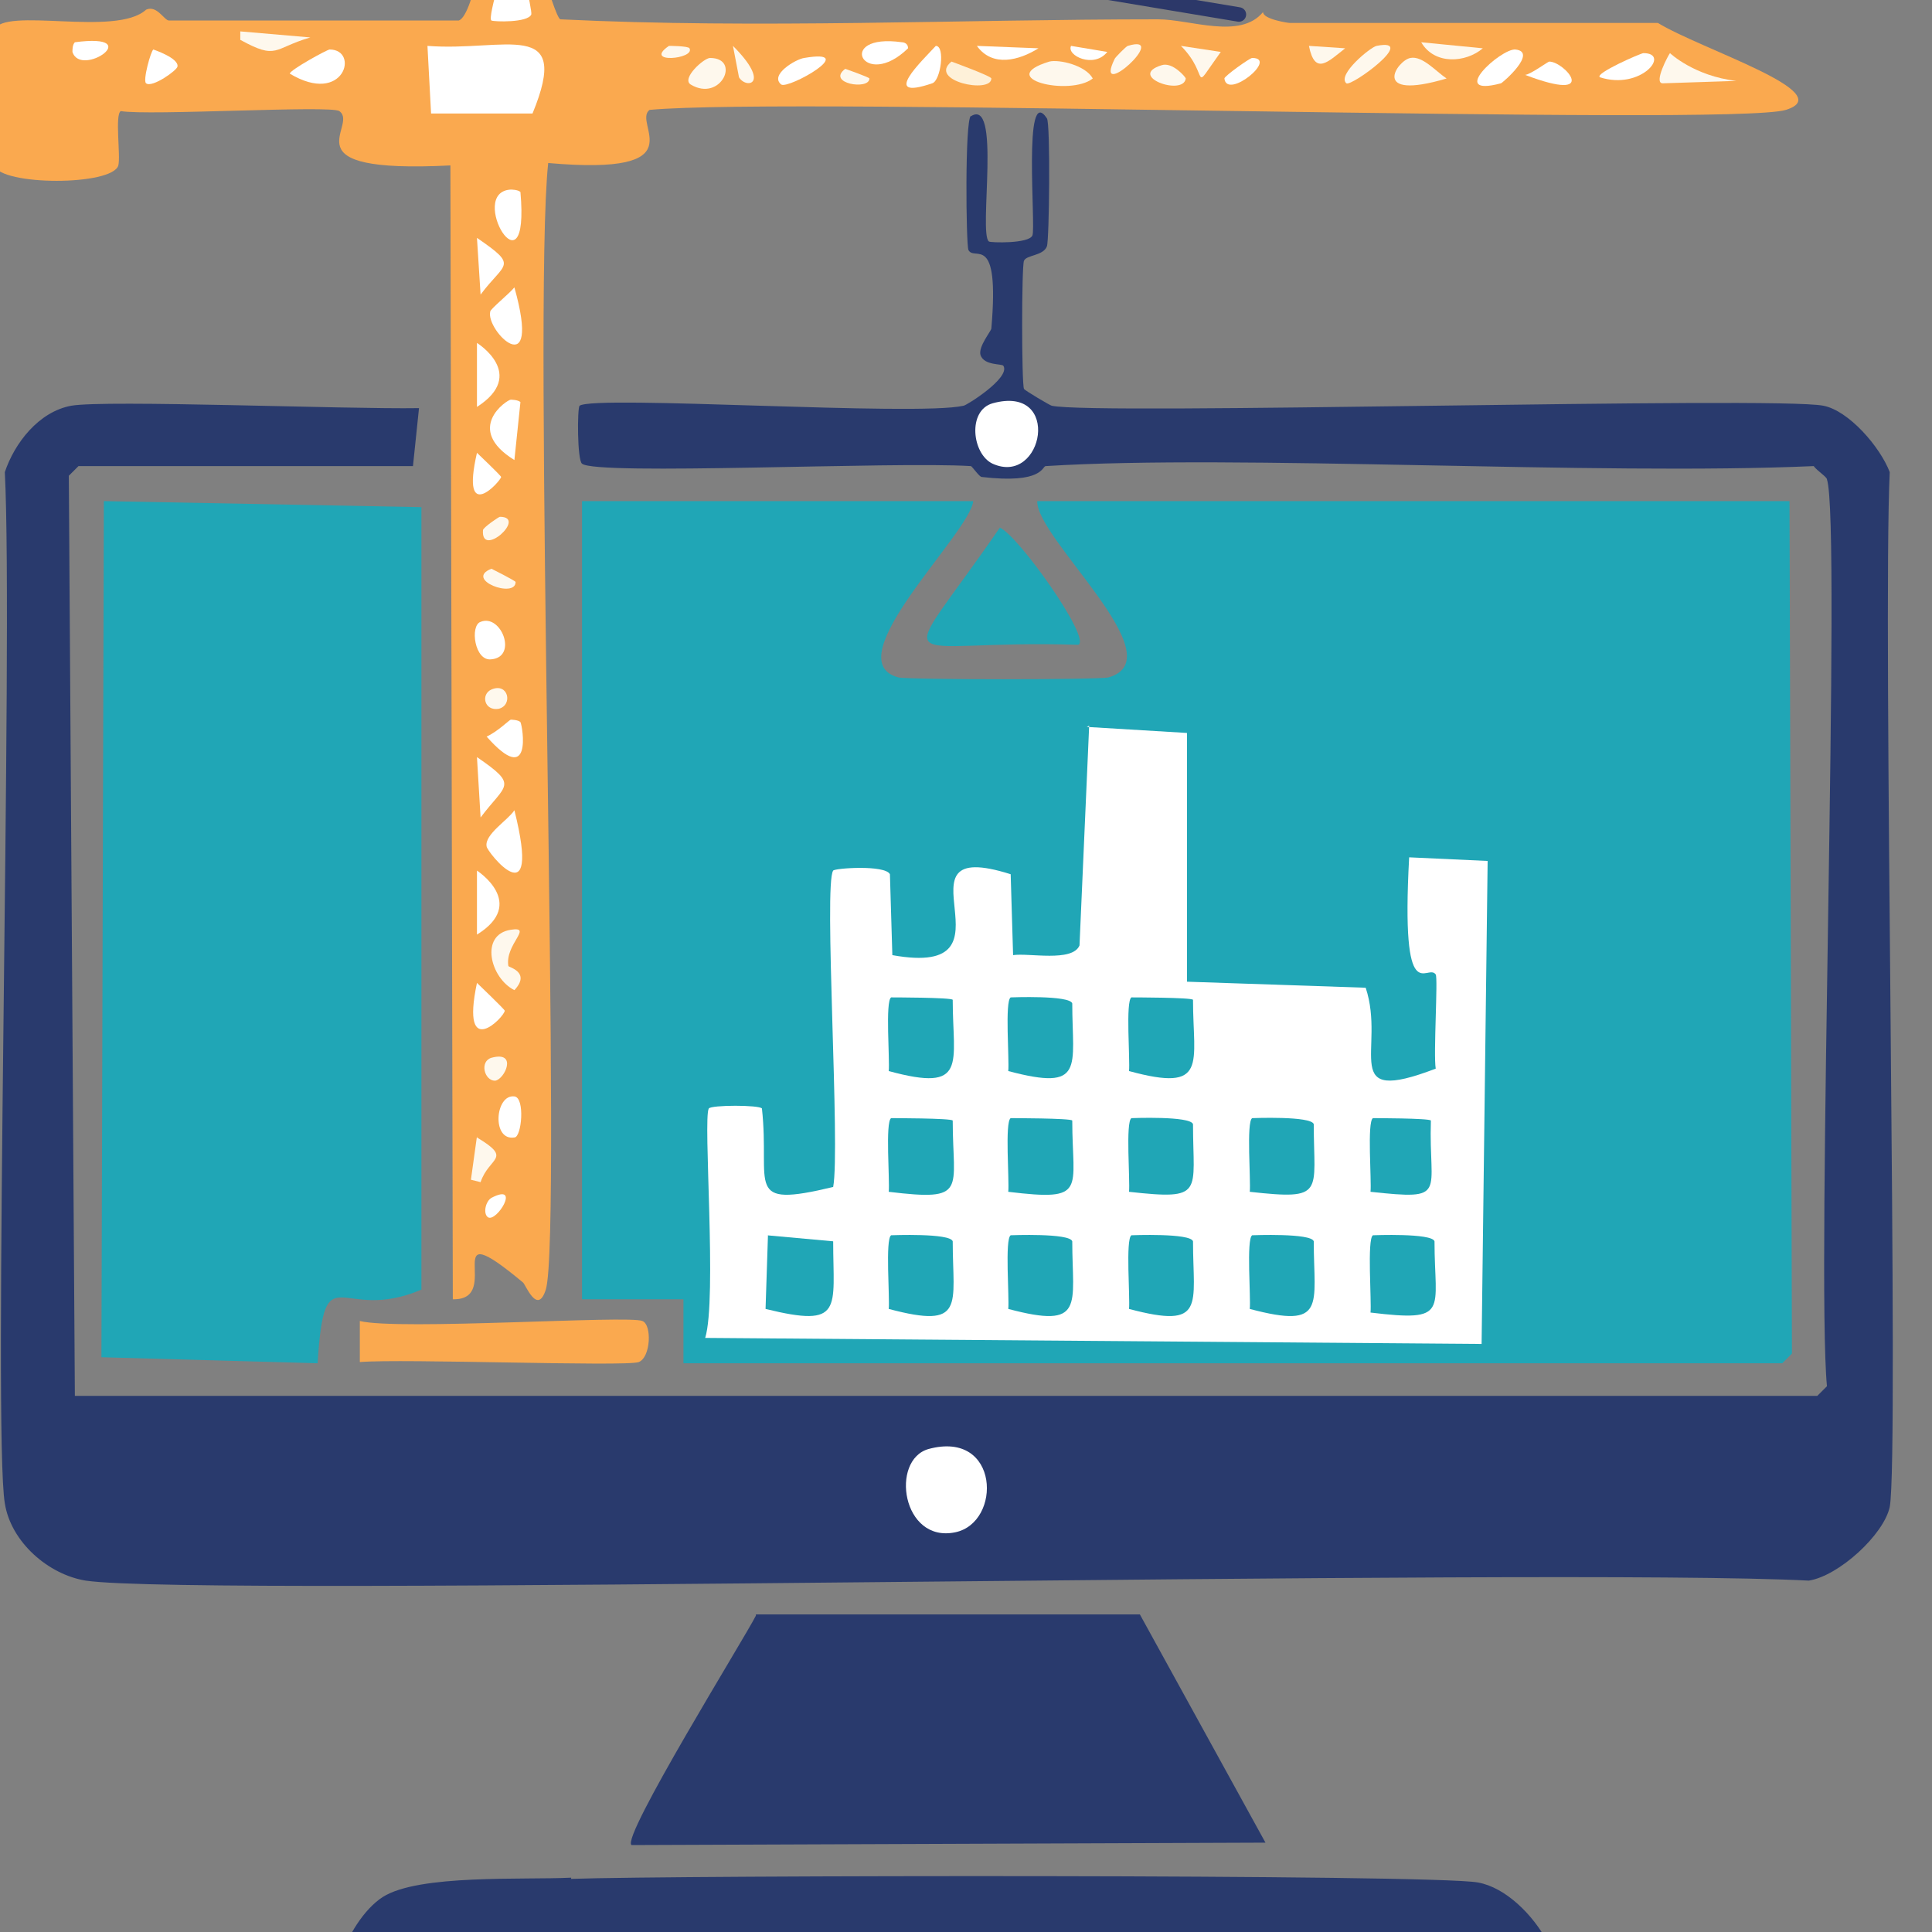 <?xml version="1.0" encoding="UTF-8"?>
<svg id="Layer_1" xmlns="http://www.w3.org/2000/svg" viewBox="8 8 16 16">
  <rect x="8" y="8" width="16" height="16" fill="#808080" stroke="none"/>
  <defs>
    <style>
      .cls-1 {
        fill: #20a6b6;
      }

      .cls-2 {
        fill: #fef8ed;
      }

      .cls-3 {
        fill: #faa94f;
      }

      .cls-4 {
        fill: #fff;
      }

      .cls-5 {
        fill: none;
        stroke: #2c3869;
        stroke-linecap: round;
        stroke-linejoin: round;
        stroke-width: .12px;
      }

      .cls-6 {
        fill: #fef1d9;
      }

      .cls-7 {
        fill: #293a6d;
      }
    </style>
  </defs>
  <g id="Generative_Object">
    <g>
      <path class="cls-1" d="M8.86,12.15l2.63.05v6.48c-.68.29-.8-.32-.86.61l-1.79-.05.02-7.09Z"/>
      <path class="cls-7" d="M12.73,23.56c.85-.03,7.14-.04,7.51.03.45.08.92.89.53,1.09h-9.85c-.31-.08-.06-.77.25-.97.3-.19,1.16-.14,1.56-.16Z"/>
      <path class="cls-7" d="M14.26,21.37h3.18l1.04,1.89-5.25.02c-.09-.06.94-1.72,1.03-1.9Z"/>
      <path class="cls-3" d="M10.98,18.94c.32.08,2.23-.05,2.34,0,.08.03.07.3-.03.34-.11.04-1.96-.03-2.31,0v-.34Z"/>
      <path class="cls-1" d="M16.28,12.37c.15.06.76.92.65.97-1.55-.05-1.53.31-.65-.97Z"/>
      <g>
        <path class="cls-7" d="M16.03,8.97c.27-.2.07.97.16,1.03.01.01.33.02.36-.05.03-.07-.08-1.27.12-.97.03.04.02,1.01,0,1.06-.03.08-.17.07-.19.12-.02.05-.02,1.01,0,1.06,0,.01.22.14.23.14.34.08,5.99-.08,6.39,0,.21.04.47.34.55.55-.06,1.24.08,8.15,0,8.57-.05.23-.42.57-.67.61-2.12-.11-13.34.14-14.27,0-.31-.05-.62-.32-.67-.64-.1-.58.07-7.16,0-8.54.08-.24.28-.5.55-.55.29-.05,2.27.03,2.88.02l-.05.48h-2.77l-.08.08.05,7.62h14.43l.08-.08c-.09-.96.12-7.15,0-7.51,0-.02-.08-.07-.11-.11-1.8.08-4.77-.1-6.36,0-.03,0-.02.15-.53.09-.02,0-.08-.09-.09-.09-.64-.04-3.1.08-3.22-.02-.04-.03-.04-.46-.02-.48.13-.09,2.79.09,3.18,0,.02,0,.39-.23.33-.33-.01-.02-.16,0-.19-.09-.02-.07.09-.2.09-.22.07-.81-.14-.55-.19-.65-.02-.05-.03-1.07.02-1.11Z"/>
        <path class="cls-4" d="M15.69,20c.59-.16.61.61.22.69-.44.09-.54-.6-.22-.69Z"/>
        <path class="cls-4" d="M16.22,11.34c.58-.16.42.69,0,.5-.17-.08-.21-.44,0-.5Z"/>
      </g>
      <g>
        <path class="cls-3" d="M12.17,6.98c.12-.05.22.1.3.17-.15.09.12.99.17,1.01,1.65.08,3.3,0,4.95,0,.27,0,.68.17.87-.06,0,.06.21.09.22.09,1.02,0,2.04,0,3.05,0,.36.22,1.51.58,1.06.72-.45.14-8.22-.11-9.41,0-.15.11.41.55-.84.44-.13,1.19.12,8.89-.02,9.33-.07.22-.17-.05-.19-.06-.72-.6-.15.15-.58.14l-.02-9.39c-1.38.07-.75-.33-.92-.45-.07-.05-1.58.04-1.81,0-.05.03,0,.37-.02.45-.05.17-.97.17-1.03,0-.03-.1.02-.87,0-1.12.08-.2,1.01.06,1.26-.17.09-.04.15.09.19.09.8,0,1.6,0,2.4,0,.13-.05.24-.82.26-.98,0-.02-.07-.01-.06-.03,0-.01.13-.17.14-.17Z"/>
        <g>
          <path class="cls-4" d="M11.54,8.38c.64.05,1.2-.24.87.56h-.84l-.03-.56Z"/>
          <path class="cls-4" d="M12.23,7.48c.06.07.18.61.17.64-.03.07-.31.06-.33.05-.04-.02.15-.6.16-.69Z"/>
          <path class="cls-4" d="M12.26,14.71c.23.92-.23.34-.23.3-.02-.1.18-.22.23-.3Z"/>
          <path class="cls-4" d="M12.23,11.31s.06,0,.08.02l-.05.48c-.42-.26-.06-.5-.03-.5Z"/>
          <path class="cls-4" d="M10.73,8.41c.25,0,.12.47-.33.2,0-.03.31-.2.33-.2Z"/>
          <path class="cls-4" d="M12.26,10.38c.23.82-.24.36-.2.2,0-.02.16-.15.2-.2Z"/>
          <path class="cls-2" d="M21.83,8.44s.2.19.55.23l-.61.02c-.08,0,.05-.24.06-.25Z"/>
          <path class="cls-4" d="M11.95,14.27c.35.24.24.22.03.5l-.03-.5Z"/>
          <path class="cls-4" d="M11.95,15.21s.42.27,0,.53v-.53Z"/>
          <path class="cls-4" d="M11.95,10.84s.42.26,0,.53v-.53Z"/>
          <path class="cls-2" d="M16.69,8.51c.08-.02.3.03.36.14-.19.15-.82,0-.36-.14Z"/>
          <path class="cls-4" d="M12.23,9.57s.06,0,.08.02c.08.9-.45,0-.08-.02Z"/>
          <path class="cls-4" d="M11.95,9.97c.35.24.23.2.03.47l-.03-.47Z"/>
          <path class="cls-2" d="M12.23,15.7c.19-.03-.05.12-.02.3,0,.01.19.05.05.2-.2-.1-.29-.46-.03-.5Z"/>
          <path class="cls-2" d="M19.68,8.48c.1-.02.21.11.3.17-.64.19-.41-.15-.3-.17Z"/>
          <path class="cls-4" d="M20.55,8.41c.19.02-.11.28-.12.28-.45.12,0-.29.12-.28Z"/>
          <path class="cls-4" d="M11.95,16.14s.23.22.23.23c0,.05-.37.43-.23-.23Z"/>
          <path class="cls-2" d="M9.99,8.26l.58.05c-.31.09-.27.19-.58.02v-.06Z"/>
          <path class="cls-4" d="M11.98,13.15c.17-.07.31.29.09.31-.14.02-.18-.28-.09-.31Z"/>
          <path class="cls-4" d="M21.61,8.44c.23,0-.02.31-.36.2-.05-.03.34-.2.36-.2Z"/>
          <path class="cls-4" d="M12.23,13.96s.06,0,.08.02c.02.04.1.55-.28.12.09-.04.19-.14.2-.14Z"/>
          <path class="cls-4" d="M15.75,8.38c.08,0,.04.29-.03.31-.44.15-.08-.19.03-.31Z"/>
          <path class="cls-4" d="M9.27,8.41s.21.07.2.14c0,.03-.21.18-.26.14-.03-.02.04-.27.06-.28Z"/>
          <path class="cls-2" d="M13.88,8.48c.26,0,.09.37-.16.22-.08-.05.11-.22.16-.22Z"/>
          <path class="cls-2" d="M19.4,8.38c.35-.07-.21.34-.25.31-.08-.07.2-.3.25-.31Z"/>
          <path class="cls-4" d="M12.26,17.08c.09.01.06.34,0,.34-.19.03-.16-.36,0-.34Z"/>
          <path class="cls-4" d="M14.66,8.48c.47-.08-.13.26-.19.22-.1-.08.12-.21.19-.22Z"/>
          <path class="cls-6" d="M15.88,8.51s.33.12.33.14c0,.13-.53.02-.33-.14Z"/>
          <path class="cls-4" d="M11.95,11.75s.2.19.2.2c0,.03-.34.41-.2-.2Z"/>
          <path class="cls-4" d="M15.47,8.35s.05,0,.05.05c-.37.36-.61-.13-.05-.05Z"/>
          <path class="cls-2" d="M11.95,17.42c.3.18.1.16.03.37l-.08-.02.05-.36Z"/>
          <path class="cls-2" d="M17.78,8.38l.33.05c-.26.36-.08.2-.33-.05Z"/>
          <path class="cls-4" d="M20.83,8.51c.13,0,.43.35-.2.11.04,0,.19-.11.2-.11Z"/>
          <path class="cls-2" d="M19.77,8.35l.51.05c-.14.12-.4.14-.51-.05Z"/>
          <path class="cls-4" d="M16.09,8.38l.51.02c-.16.1-.38.16-.51-.02Z"/>
          <path class="cls-4" d="M8.62,8.35c.6-.08.05.3-.02.08,0-.02,0-.06.02-.08Z"/>
          <path class="cls-4" d="M18.37,8.48c.22,0-.21.35-.23.17,0-.02.21-.17.23-.17Z"/>
          <path class="cls-2" d="M17.62,8.54c.09-.03.2.1.2.11-.02.15-.49-.02-.2-.11Z"/>
          <path class="cls-2" d="M17.34,8.38c.36-.11-.29.48-.11.11,0-.01.1-.11.11-.11Z"/>
          <path class="cls-2" d="M18.84,8.38l.3.02c-.14.11-.25.23-.3-.02Z"/>
          <path class="cls-4" d="M16.87,8.38l.3.05c-.11.14-.34.03-.3-.05Z"/>
          <path class="cls-2" d="M12.07,12.71s.2.1.2.11c0,.14-.43-.02-.2-.11Z"/>
          <path class="cls-2" d="M14.07,8.38c.32.32.11.36.05.26l-.05-.26Z"/>
          <path class="cls-2" d="M12.07,16.76c.22-.06.11.18.03.19-.09,0-.13-.16-.03-.19Z"/>
          <path class="cls-2" d="M12.14,12.28c.23,0-.16.35-.14.11,0-.02.13-.11.14-.11Z"/>
          <path class="cls-2" d="M12.07,13.71c.14-.06.18.13.06.16-.12.02-.15-.12-.06-.16Z"/>
          <path class="cls-2" d="M15,8.57s.2.07.2.08c0,.1-.36.04-.2-.08Z"/>
          <path class="cls-4" d="M12.07,17.92c.25-.13.04.21-.03.16-.04-.03-.02-.13.03-.16Z"/>
          <path class="cls-2" d="M13.54,8.38s.16,0,.17.02c.05.09-.39.13-.17-.02Z"/>
        </g>
      </g>
      <g>
        <path class="cls-1" d="M12.82,12.15h3.24c-.03.27-1.15,1.32-.62,1.46.08.02,1.66.02,1.74,0,.56-.16-.6-1.15-.59-1.46h6.23l.02,7.06-.08.08h-9.1v-.53h-.84v-6.61Z"/>
        <g>
          <path class="cls-4" d="M17,14.02l.83.05v2.06l1.48.05c.17.51-.23.98.58.67-.02-.12.02-.75,0-.78-.07-.1-.29.32-.22-.97l.65.03-.05,4-6.43-.05c.1-.32-.02-1.82.03-1.9.02-.03.42-.03.44,0,.07.64-.16.83.59.65.06-.32-.08-2.51,0-2.62.01-.02.43-.05.47.03l.02.67c1.11.2-.06-1,.98-.67l.02.67c.13-.02.49.06.55-.08l.08-1.82Z"/>
          <g>
            <path class="cls-1" d="M14.35,18.23l.55.05c0,.56.09.72-.56.56l.02-.61Z"/>
            <path class="cls-1" d="M19.37,18.23s.49-.02.51.05c0,.58.13.67-.53.59.01-.09-.03-.61.02-.64Z"/>
            <path class="cls-1" d="M15.38,16.26s.5,0,.51.02c0,.53.13.77-.53.59.01-.09-.03-.58.02-.61Z"/>
            <path class="cls-1" d="M17.37,16.26s.5,0,.51.02c0,.53.13.77-.53.59.01-.09-.03-.58.02-.61Z"/>
            <path class="cls-1" d="M18.37,18.23s.49-.02.51.05c0,.53.11.73-.53.56.01-.09-.03-.58.02-.61Z"/>
            <path class="cls-1" d="M17.37,18.23s.49-.02.51.05c0,.53.11.73-.53.56.01-.09-.03-.58.02-.61Z"/>
            <path class="cls-1" d="M15.38,18.23s.49-.02.51.05c0,.53.11.73-.53.56.01-.09-.03-.58.02-.61Z"/>
            <path class="cls-1" d="M16.37,16.26s.49-.02.51.05c0,.53.11.73-.53.56.01-.09-.03-.58.02-.61Z"/>
            <path class="cls-1" d="M16.37,18.23s.49-.02.51.05c0,.53.11.73-.53.56.01-.09-.03-.58.02-.61Z"/>
            <path class="cls-1" d="M15.38,17.26s.5,0,.51.02c0,.58.13.67-.53.59.01-.09-.03-.58.02-.61Z"/>
            <path class="cls-1" d="M16.37,17.26s.5,0,.51.02c0,.58.13.67-.53.59.01-.09-.03-.58.02-.61Z"/>
            <path class="cls-1" d="M17.37,17.26s.49-.02.51.05c0,.57.1.63-.53.56.01-.09-.03-.58.02-.61Z"/>
            <path class="cls-1" d="M18.37,17.26s.49-.02.51.05c0,.57.1.63-.53.56.01-.09-.03-.58.02-.61Z"/>
            <path class="cls-1" d="M19.37,17.26s.47,0,.48.02c-.02.61.15.66-.5.59.01-.09-.03-.58.02-.61Z"/>
          </g>
        </g>
      </g>
    </g>
    <line class="cls-5" x1="12.56" y1="7.17" x2="18.26" y2="8.12"/>
  </g>
</svg>